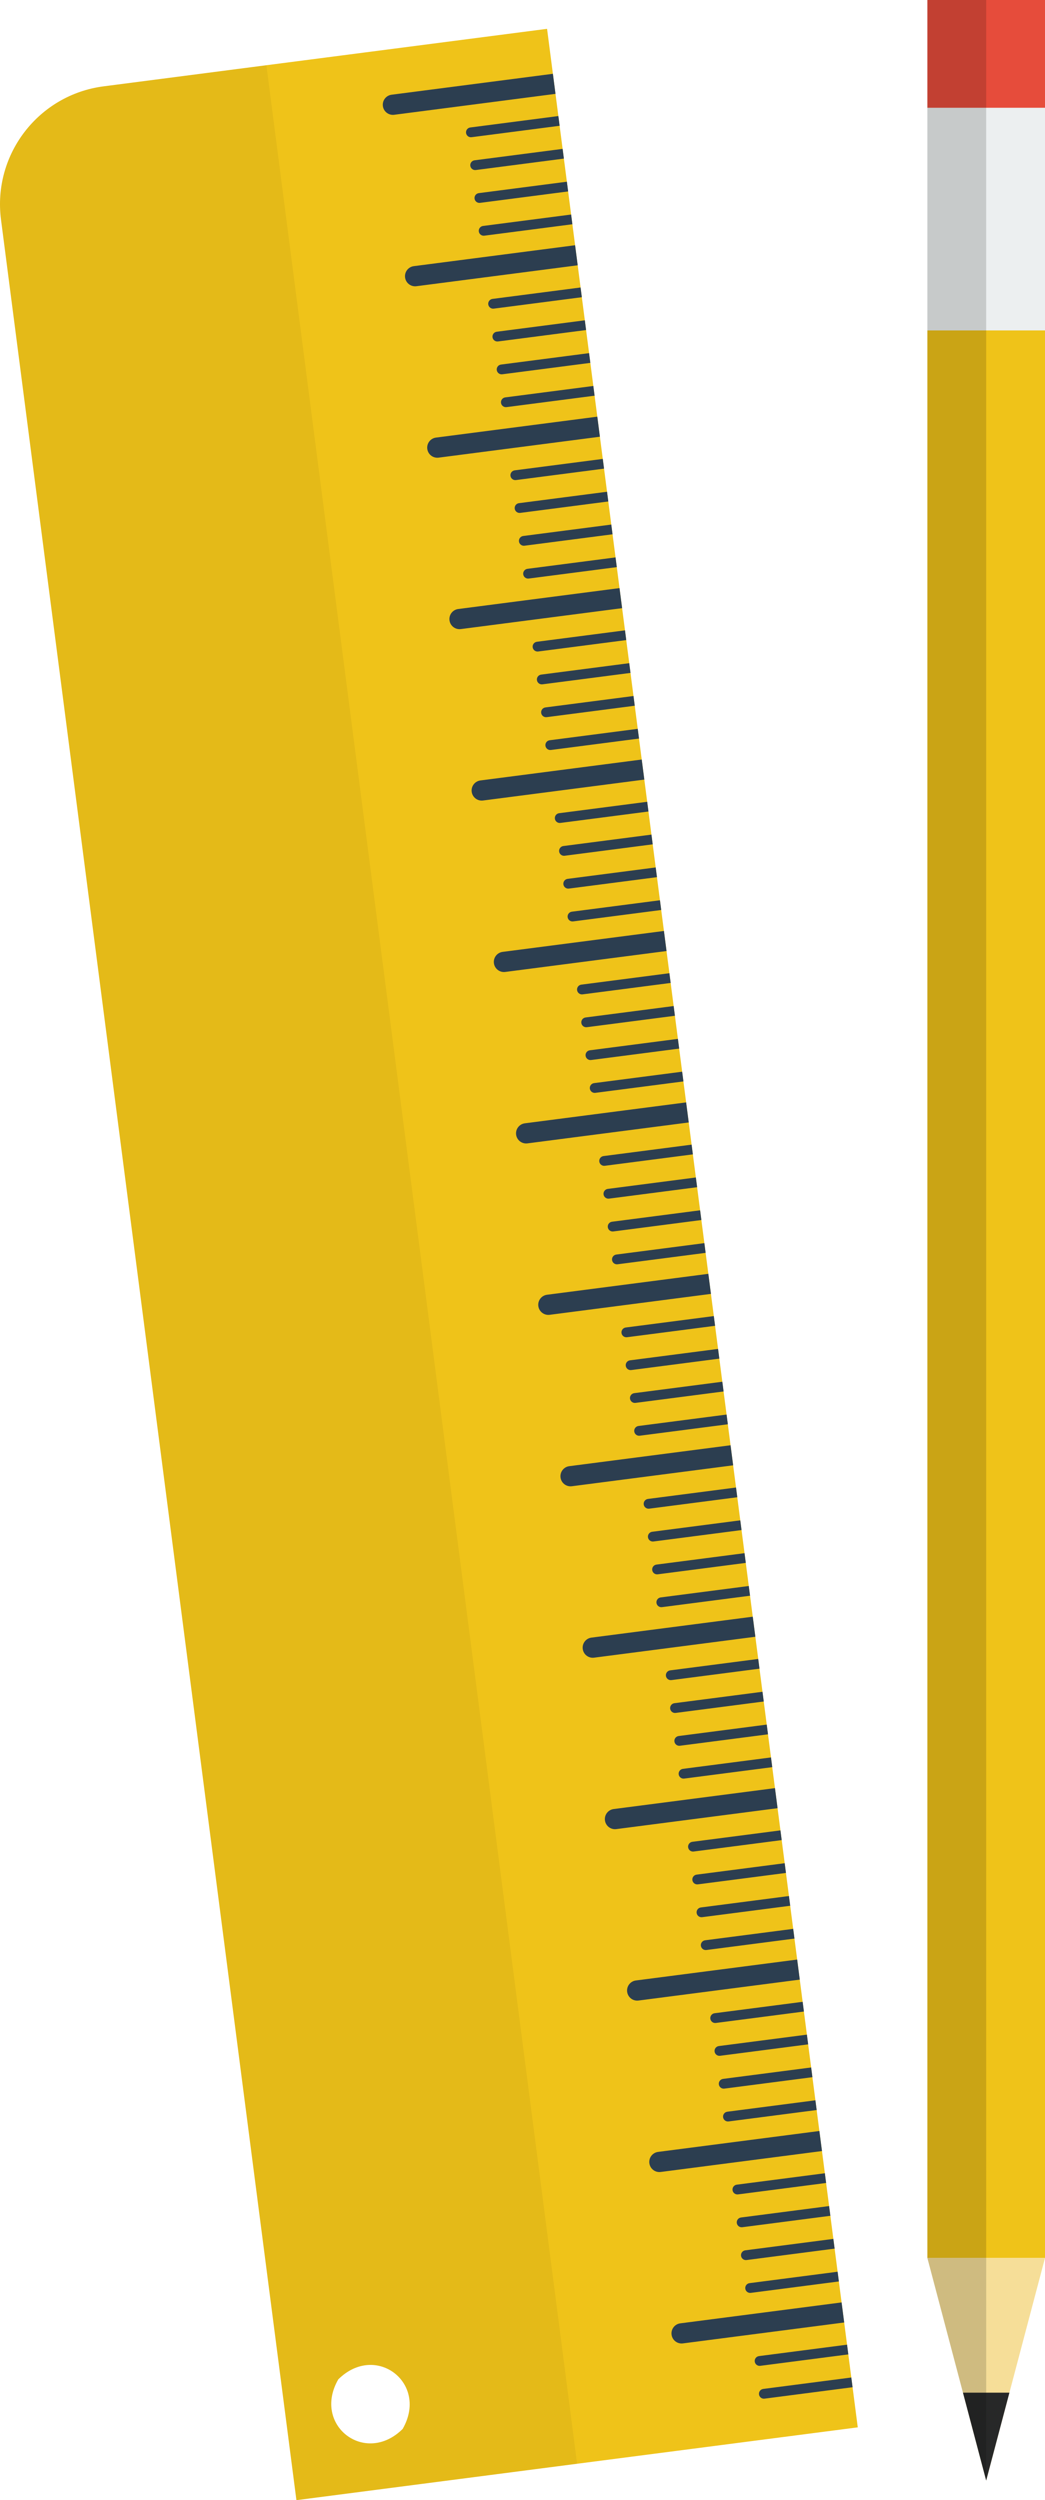 <?xml version="1.0" encoding="iso-8859-1"?>
<!-- Generator: Adobe Illustrator 19.0.1, SVG Export Plug-In . SVG Version: 6.00 Build 0)  -->
<svg version="1.1" xmlns="http://www.w3.org/2000/svg" xmlns:xlink="http://www.w3.org/1999/xlink" x="0px" y="0px"
	 viewBox="0 0 284.304 679.758" style="enable-background:new 0 0 284.304 679.758;" xml:space="preserve">
<g id="ruler">
	<g id="ruler_1_">
		<path style="fill:#EFC319;" d="M28.189,23.474C10.475,25.771-2.024,41.992,0.272,59.707l80.373,620.051l152.722-19.796
			L148.837,7.836L28.189,23.474z M109.543,660.4c-10.205,10.091-24.663-1.049-17.507-13.489
			C102.241,636.819,116.699,647.959,109.543,660.4z"/>
		<path style="opacity:0.05;" d="M28.189,23.474C10.475,25.771-2.024,41.992,0.272,59.707l80.373,620.051l76.361-9.898
			L72.475,17.734L28.189,23.474z M109.543,660.4c-10.205,10.091-24.663-1.049-17.507-13.489
			C102.241,636.819,116.699,647.959,109.543,660.4z"/>
		<path style="fill:#2C3E50;" d="M151.129,25.52l-43.883,5.688c-1.506,0.195-2.885-0.867-3.081-2.374v0
			c-0.195-1.506,0.867-2.885,2.374-3.081l43.883-5.688L151.129,25.52z"/>
		<path style="fill:#2C3E50;" d="M157.171,72.13l-43.883,5.688c-1.506,0.195-2.885-0.867-3.081-2.374l0,0
			c-0.195-1.506,0.868-2.885,2.374-3.081l43.883-5.688L157.171,72.13z"/>
		<path style="fill:#2C3E50;" d="M163.212,118.74l-43.883,5.688c-1.506,0.195-2.885-0.867-3.081-2.374v0
			c-0.195-1.506,0.867-2.885,2.374-3.081l43.883-5.688L163.212,118.74z"/>
		<path style="fill:#2C3E50;" d="M169.254,165.35l-43.883,5.688c-1.506,0.195-2.885-0.867-3.081-2.374v0
			c-0.195-1.506,0.867-2.885,2.374-3.081l43.883-5.688L169.254,165.35z"/>
		<path style="fill:#2C3E50;" d="M175.296,211.96l-43.883,5.688c-1.506,0.195-2.885-0.868-3.081-2.374l0,0
			c-0.195-1.506,0.867-2.885,2.374-3.081l43.883-5.688L175.296,211.96z"/>
		<path style="fill:#2C3E50;" d="M181.338,258.57l-43.883,5.688c-1.506,0.195-2.885-0.867-3.081-2.374v0
			c-0.195-1.506,0.867-2.885,2.374-3.081l43.883-5.688L181.338,258.57z"/>
		<path style="fill:#2C3E50;" d="M187.379,305.18l-43.883,5.688c-1.506,0.195-2.885-0.867-3.081-2.374l0,0
			c-0.195-1.506,0.867-2.885,2.374-3.081l43.883-5.688L187.379,305.18z"/>
		<path style="fill:#2C3E50;" d="M193.421,351.79l-43.883,5.688c-1.506,0.195-2.885-0.867-3.081-2.374l0,0
			c-0.195-1.506,0.867-2.885,2.374-3.081l43.883-5.688L193.421,351.79z"/>
		<path style="fill:#2C3E50;" d="M199.463,398.4l-43.883,5.688c-1.506,0.195-2.885-0.867-3.081-2.374v0
			c-0.195-1.506,0.867-2.885,2.374-3.081l43.883-5.688L199.463,398.4z"/>
		<path style="fill:#2C3E50;" d="M205.504,445.01l-43.883,5.688c-1.506,0.195-2.885-0.868-3.081-2.374l0,0
			c-0.195-1.506,0.867-2.885,2.374-3.081l43.883-5.688L205.504,445.01z"/>
		<path style="fill:#2C3E50;" d="M211.546,491.62l-43.883,5.688c-1.506,0.195-2.885-0.867-3.081-2.374l0,0
			c-0.195-1.506,0.867-2.885,2.374-3.081l43.883-5.688L211.546,491.62z"/>
		<path style="fill:#2C3E50;" d="M217.588,538.23l-43.883,5.688c-1.506,0.195-2.885-0.867-3.081-2.374l0,0
			c-0.195-1.506,0.867-2.885,2.374-3.081l43.883-5.688L217.588,538.23z"/>
		<path style="fill:#2C3E50;" d="M223.63,584.84l-43.883,5.688c-1.506,0.195-2.885-0.867-3.081-2.374l0,0
			c-0.195-1.506,0.867-2.885,2.374-3.081l43.883-5.688L223.63,584.84z"/>
		<path style="fill:#2C3E50;" d="M229.671,631.45l-43.883,5.688c-1.506,0.195-2.885-0.867-3.081-2.374h0
			c-0.195-1.506,0.868-2.885,2.374-3.081l43.883-5.688L229.671,631.45z"/>
		<path style="fill:#2C3E50;" d="M152.254,34.197l-23.966,3.107c-0.73,0.095-1.399-0.421-1.494-1.151l0,0
			c-0.095-0.73,0.421-1.399,1.151-1.494l23.966-3.107L152.254,34.197z"/>
		<path style="fill:#2C3E50;" d="M158.295,80.807l-23.966,3.107c-0.73,0.095-1.399-0.421-1.494-1.151v0
			c-0.095-0.73,0.421-1.399,1.151-1.494l23.966-3.107L158.295,80.807z"/>
		<path style="fill:#2C3E50;" d="M164.337,127.417l-23.966,3.107c-0.73,0.095-1.399-0.421-1.494-1.151l0,0
			c-0.095-0.73,0.421-1.399,1.151-1.494l23.966-3.107L164.337,127.417z"/>
		<path style="fill:#2C3E50;" d="M170.379,174.027l-23.966,3.107c-0.73,0.095-1.399-0.421-1.494-1.151v0
			c-0.095-0.73,0.421-1.399,1.151-1.494l23.966-3.107L170.379,174.027z"/>
		<path style="fill:#2C3E50;" d="M176.421,220.637l-23.966,3.107c-0.73,0.095-1.399-0.421-1.494-1.151l0,0
			c-0.095-0.73,0.421-1.399,1.151-1.494l23.966-3.107L176.421,220.637z"/>
		<path style="fill:#2C3E50;" d="M182.462,267.247l-23.966,3.107c-0.73,0.095-1.399-0.421-1.494-1.151v0
			c-0.095-0.73,0.421-1.399,1.151-1.494l23.966-3.107L182.462,267.247z"/>
		<path style="fill:#2C3E50;" d="M188.504,313.857l-23.966,3.107c-0.73,0.095-1.399-0.421-1.494-1.151l0,0
			c-0.095-0.73,0.421-1.399,1.151-1.494l23.966-3.107L188.504,313.857z"/>
		<path style="fill:#2C3E50;" d="M194.546,360.467l-23.966,3.107c-0.73,0.095-1.399-0.421-1.494-1.151l0,0
			c-0.095-0.73,0.421-1.399,1.151-1.494l23.966-3.107L194.546,360.467z"/>
		<path style="fill:#2C3E50;" d="M200.588,407.078l-23.966,3.107c-0.73,0.095-1.399-0.421-1.494-1.151v0
			c-0.095-0.73,0.421-1.399,1.151-1.494l23.966-3.107L200.588,407.078z"/>
		<path style="fill:#2C3E50;" d="M206.629,453.688l-23.966,3.107c-0.73,0.095-1.399-0.421-1.494-1.151l0,0
			c-0.095-0.73,0.421-1.399,1.151-1.494l23.966-3.107L206.629,453.688z"/>
		<path style="fill:#2C3E50;" d="M212.671,500.298l-23.966,3.107c-0.73,0.095-1.399-0.421-1.494-1.151l0,0
			c-0.095-0.73,0.421-1.399,1.151-1.494l23.966-3.107L212.671,500.298z"/>
		<path style="fill:#2C3E50;" d="M218.713,546.908l-23.966,3.107c-0.73,0.095-1.399-0.421-1.494-1.151l0,0
			c-0.095-0.73,0.421-1.399,1.151-1.494l23.966-3.107L218.713,546.908z"/>
		<path style="fill:#2C3E50;" d="M224.755,593.518l-23.966,3.107c-0.73,0.095-1.399-0.421-1.494-1.151l0,0
			c-0.095-0.73,0.421-1.399,1.151-1.494l23.966-3.107L224.755,593.518z"/>
		<path style="fill:#2C3E50;" d="M230.796,640.128l-23.966,3.107c-0.73,0.095-1.399-0.421-1.494-1.151l0,0
			c-0.095-0.73,0.421-1.399,1.151-1.494l23.966-3.107L230.796,640.128z"/>
		<path style="fill:#2C3E50;" d="M153.411,43.122l-23.966,3.107c-0.73,0.095-1.399-0.421-1.494-1.151v0
			c-0.095-0.73,0.421-1.399,1.151-1.494l23.966-3.107L153.411,43.122z"/>
		<path style="fill:#2C3E50;" d="M159.452,89.732l-23.966,3.107c-0.73,0.095-1.399-0.421-1.494-1.151l0,0
			c-0.095-0.73,0.421-1.399,1.151-1.494l23.966-3.107L159.452,89.732z"/>
		<path style="fill:#2C3E50;" d="M165.494,136.343l-23.966,3.107c-0.73,0.095-1.399-0.421-1.494-1.151l0,0
			c-0.095-0.73,0.421-1.399,1.151-1.494l23.966-3.107L165.494,136.343z"/>
		<path style="fill:#2C3E50;" d="M171.536,182.953l-23.966,3.107c-0.73,0.095-1.399-0.421-1.494-1.151l0,0
			c-0.095-0.73,0.421-1.399,1.151-1.494l23.966-3.107L171.536,182.953z"/>
		<path style="fill:#2C3E50;" d="M177.578,229.563l-23.966,3.107c-0.73,0.095-1.399-0.421-1.494-1.151l0,0
			c-0.095-0.73,0.421-1.399,1.151-1.494l23.966-3.107L177.578,229.563z"/>
		<path style="fill:#2C3E50;" d="M183.619,276.173l-23.966,3.107c-0.73,0.095-1.399-0.421-1.494-1.151l0,0
			c-0.095-0.73,0.421-1.399,1.151-1.494l23.966-3.107L183.619,276.173z"/>
		<path style="fill:#2C3E50;" d="M189.661,322.783l-23.966,3.107c-0.73,0.095-1.399-0.421-1.494-1.151l0,0
			c-0.095-0.73,0.421-1.399,1.151-1.494l23.966-3.107L189.661,322.783z"/>
		<path style="fill:#2C3E50;" d="M195.703,369.393l-23.966,3.107c-0.73,0.095-1.399-0.421-1.494-1.151l0,0
			c-0.095-0.73,0.421-1.399,1.151-1.494l23.966-3.107L195.703,369.393z"/>
		<path style="fill:#2C3E50;" d="M201.744,416.003l-23.966,3.107c-0.73,0.095-1.399-0.421-1.494-1.151l0,0
			c-0.095-0.73,0.421-1.399,1.151-1.494l23.966-3.107L201.744,416.003z"/>
		<path style="fill:#2C3E50;" d="M207.786,462.613l-23.966,3.107c-0.73,0.095-1.399-0.421-1.494-1.151l0,0
			c-0.095-0.73,0.421-1.399,1.151-1.494l23.966-3.107L207.786,462.613z"/>
		<path style="fill:#2C3E50;" d="M213.828,509.223l-23.966,3.107c-0.73,0.095-1.399-0.421-1.494-1.151l0,0
			c-0.095-0.73,0.421-1.399,1.151-1.494l23.966-3.107L213.828,509.223z"/>
		<path style="fill:#2C3E50;" d="M219.87,555.833l-23.966,3.107c-0.73,0.095-1.399-0.421-1.494-1.151l0,0
			c-0.095-0.73,0.421-1.399,1.151-1.494l23.966-3.107L219.87,555.833z"/>
		<path style="fill:#2C3E50;" d="M225.911,602.443l-23.966,3.107c-0.73,0.095-1.399-0.421-1.494-1.151h0
			c-0.095-0.73,0.421-1.399,1.151-1.494l23.966-3.107L225.911,602.443z"/>
		<path style="fill:#2C3E50;" d="M231.953,649.053l-23.966,3.107c-0.73,0.095-1.399-0.421-1.494-1.151l0,0
			c-0.095-0.73,0.421-1.399,1.151-1.494l23.966-3.107L231.953,649.053z"/>
		<path style="fill:#2C3E50;" d="M154.568,52.048l-23.966,3.107c-0.73,0.095-1.399-0.421-1.494-1.151v0
			c-0.095-0.73,0.421-1.399,1.151-1.494l23.966-3.107L154.568,52.048z"/>
		<path style="fill:#2C3E50;" d="M160.609,98.658l-23.966,3.107c-0.73,0.095-1.399-0.421-1.494-1.151h0
			c-0.095-0.73,0.421-1.399,1.151-1.494l23.966-3.107L160.609,98.658z"/>
		<path style="fill:#2C3E50;" d="M166.651,145.268l-23.966,3.107c-0.73,0.095-1.399-0.421-1.494-1.151l0,0
			c-0.095-0.73,0.421-1.399,1.151-1.494l23.966-3.107L166.651,145.268z"/>
		<path style="fill:#2C3E50;" d="M172.693,191.878l-23.966,3.107c-0.73,0.095-1.399-0.421-1.494-1.151v0
			c-0.095-0.73,0.421-1.399,1.151-1.494l23.966-3.107L172.693,191.878z"/>
		<path style="fill:#2C3E50;" d="M178.734,238.488l-23.966,3.107c-0.73,0.095-1.399-0.421-1.494-1.151l0,0
			c-0.095-0.73,0.421-1.399,1.151-1.494l23.966-3.107L178.734,238.488z"/>
		<path style="fill:#2C3E50;" d="M184.776,285.098l-23.966,3.107c-0.73,0.095-1.399-0.421-1.494-1.151l0,0
			c-0.095-0.73,0.421-1.399,1.151-1.494l23.966-3.107L184.776,285.098z"/>
		<path style="fill:#2C3E50;" d="M190.818,331.708l-23.966,3.107c-0.73,0.095-1.399-0.421-1.494-1.151l0,0
			c-0.095-0.73,0.421-1.399,1.151-1.494l23.966-3.107L190.818,331.708z"/>
		<path style="fill:#2C3E50;" d="M196.86,378.318l-23.966,3.107c-0.73,0.095-1.399-0.421-1.494-1.151l0,0
			c-0.095-0.73,0.421-1.399,1.151-1.494l23.966-3.107L196.86,378.318z"/>
		<path style="fill:#2C3E50;" d="M202.901,424.928l-23.966,3.107c-0.73,0.095-1.399-0.421-1.494-1.151l0,0
			c-0.095-0.73,0.421-1.399,1.151-1.494l23.966-3.107L202.901,424.928z"/>
		<path style="fill:#2C3E50;" d="M208.943,471.538l-23.966,3.107c-0.73,0.095-1.399-0.421-1.494-1.151l0,0
			c-0.095-0.73,0.421-1.399,1.151-1.494l23.966-3.107L208.943,471.538z"/>
		<path style="fill:#2C3E50;" d="M214.985,518.148l-23.966,3.107c-0.73,0.095-1.399-0.421-1.494-1.151l0,0
			c-0.095-0.73,0.421-1.399,1.151-1.494l23.966-3.107L214.985,518.148z"/>
		<path style="fill:#2C3E50;" d="M221.027,564.758l-23.966,3.107c-0.73,0.095-1.399-0.421-1.494-1.151v0
			c-0.095-0.73,0.421-1.399,1.151-1.494l23.966-3.107L221.027,564.758z"/>
		<path style="fill:#2C3E50;" d="M227.068,611.368l-23.966,3.107c-0.73,0.095-1.399-0.421-1.494-1.151l0,0
			c-0.095-0.73,0.421-1.399,1.151-1.494l23.966-3.107L227.068,611.368z"/>
		<path style="fill:#2C3E50;" d="M155.724,60.973l-23.966,3.107c-0.73,0.095-1.399-0.421-1.494-1.151v0
			c-0.095-0.73,0.421-1.399,1.151-1.494l23.966-3.107L155.724,60.973z"/>
		<path style="fill:#2C3E50;" d="M161.766,107.583L137.8,110.69c-0.73,0.095-1.399-0.421-1.494-1.151l0,0
			c-0.095-0.73,0.421-1.399,1.151-1.494l23.966-3.107L161.766,107.583z"/>
		<path style="fill:#2C3E50;" d="M167.808,154.193l-23.966,3.107c-0.73,0.095-1.399-0.421-1.494-1.151l0,0
			c-0.095-0.73,0.421-1.399,1.151-1.494l23.966-3.107L167.808,154.193z"/>
		<path style="fill:#2C3E50;" d="M173.85,200.803l-23.966,3.107c-0.73,0.095-1.399-0.421-1.494-1.151l0,0
			c-0.095-0.73,0.421-1.399,1.151-1.494l23.966-3.107L173.85,200.803z"/>
		<path style="fill:#2C3E50;" d="M179.891,247.413l-23.966,3.107c-0.73,0.095-1.399-0.421-1.494-1.151v0
			c-0.095-0.73,0.421-1.399,1.151-1.494l23.966-3.107L179.891,247.413z"/>
		<path style="fill:#2C3E50;" d="M185.933,294.023l-23.966,3.107c-0.73,0.095-1.399-0.421-1.494-1.151l0,0
			c-0.095-0.73,0.421-1.399,1.151-1.494l23.966-3.107L185.933,294.023z"/>
		<path style="fill:#2C3E50;" d="M191.975,340.633l-23.966,3.107c-0.73,0.095-1.399-0.421-1.494-1.151v0
			c-0.095-0.73,0.421-1.399,1.151-1.494l23.966-3.107L191.975,340.633z"/>
		<path style="fill:#2C3E50;" d="M198.017,387.243l-23.966,3.107c-0.73,0.095-1.399-0.421-1.494-1.151l0,0
			c-0.095-0.73,0.421-1.399,1.151-1.494l23.966-3.107L198.017,387.243z"/>
		<path style="fill:#2C3E50;" d="M204.058,433.854l-23.966,3.107c-0.73,0.095-1.399-0.421-1.494-1.151l0,0
			c-0.095-0.73,0.421-1.399,1.151-1.494l23.966-3.107L204.058,433.854z"/>
		<path style="fill:#2C3E50;" d="M210.1,480.464l-23.966,3.107c-0.73,0.095-1.399-0.421-1.494-1.151v0
			c-0.095-0.73,0.421-1.399,1.151-1.494l23.966-3.107L210.1,480.464z"/>
		<path style="fill:#2C3E50;" d="M216.142,527.074l-23.966,3.107c-0.73,0.095-1.399-0.421-1.494-1.151l0,0
			c-0.095-0.73,0.421-1.399,1.151-1.494l23.966-3.107L216.142,527.074z"/>
		<path style="fill:#2C3E50;" d="M222.184,573.684l-23.966,3.107c-0.73,0.095-1.399-0.421-1.494-1.151l0,0
			c-0.095-0.73,0.421-1.399,1.151-1.494l23.966-3.107L222.184,573.684z"/>
		<path style="fill:#2C3E50;" d="M228.225,620.294l-23.966,3.107c-0.73,0.095-1.399-0.421-1.494-1.151l0,0
			c-0.095-0.73,0.421-1.399,1.151-1.494l23.966-3.107L228.225,620.294z"/>
	</g>
	<g id="pencil_1_">
		<rect x="252.304" y="89.826" style="fill:#EFC319;" width="32" height="524.092"/>
		<polygon style="fill:#F6DE98;" points="284.304,613.918 252.304,613.918 268.304,674.43 		"/>
		<polygon style="fill:#272828;" points="274.622,650.536 261.986,650.536 268.304,674.43 		"/>
		<polygon style="opacity:0.16;" points="268.304,613.918 252.304,613.918 268.304,674.43 		"/>
		<rect x="252.304" y="29.303" style="fill:#ECEFF0;" width="32" height="60.522"/>
		<rect x="252.304" y="0" style="fill:#E64C3B;" width="32" height="29.303"/>
		<rect x="252.304" y="89.826" style="opacity:0.16;" width="16" height="524.092"/>
		<rect x="252.304" y="29.303" style="opacity:0.16;" width="16" height="60.522"/>
		<rect x="252.304" y="0" style="opacity:0.16;" width="16" height="29.303"/>
	</g>
</g>
<g id="Layer_1">
</g>
</svg>
